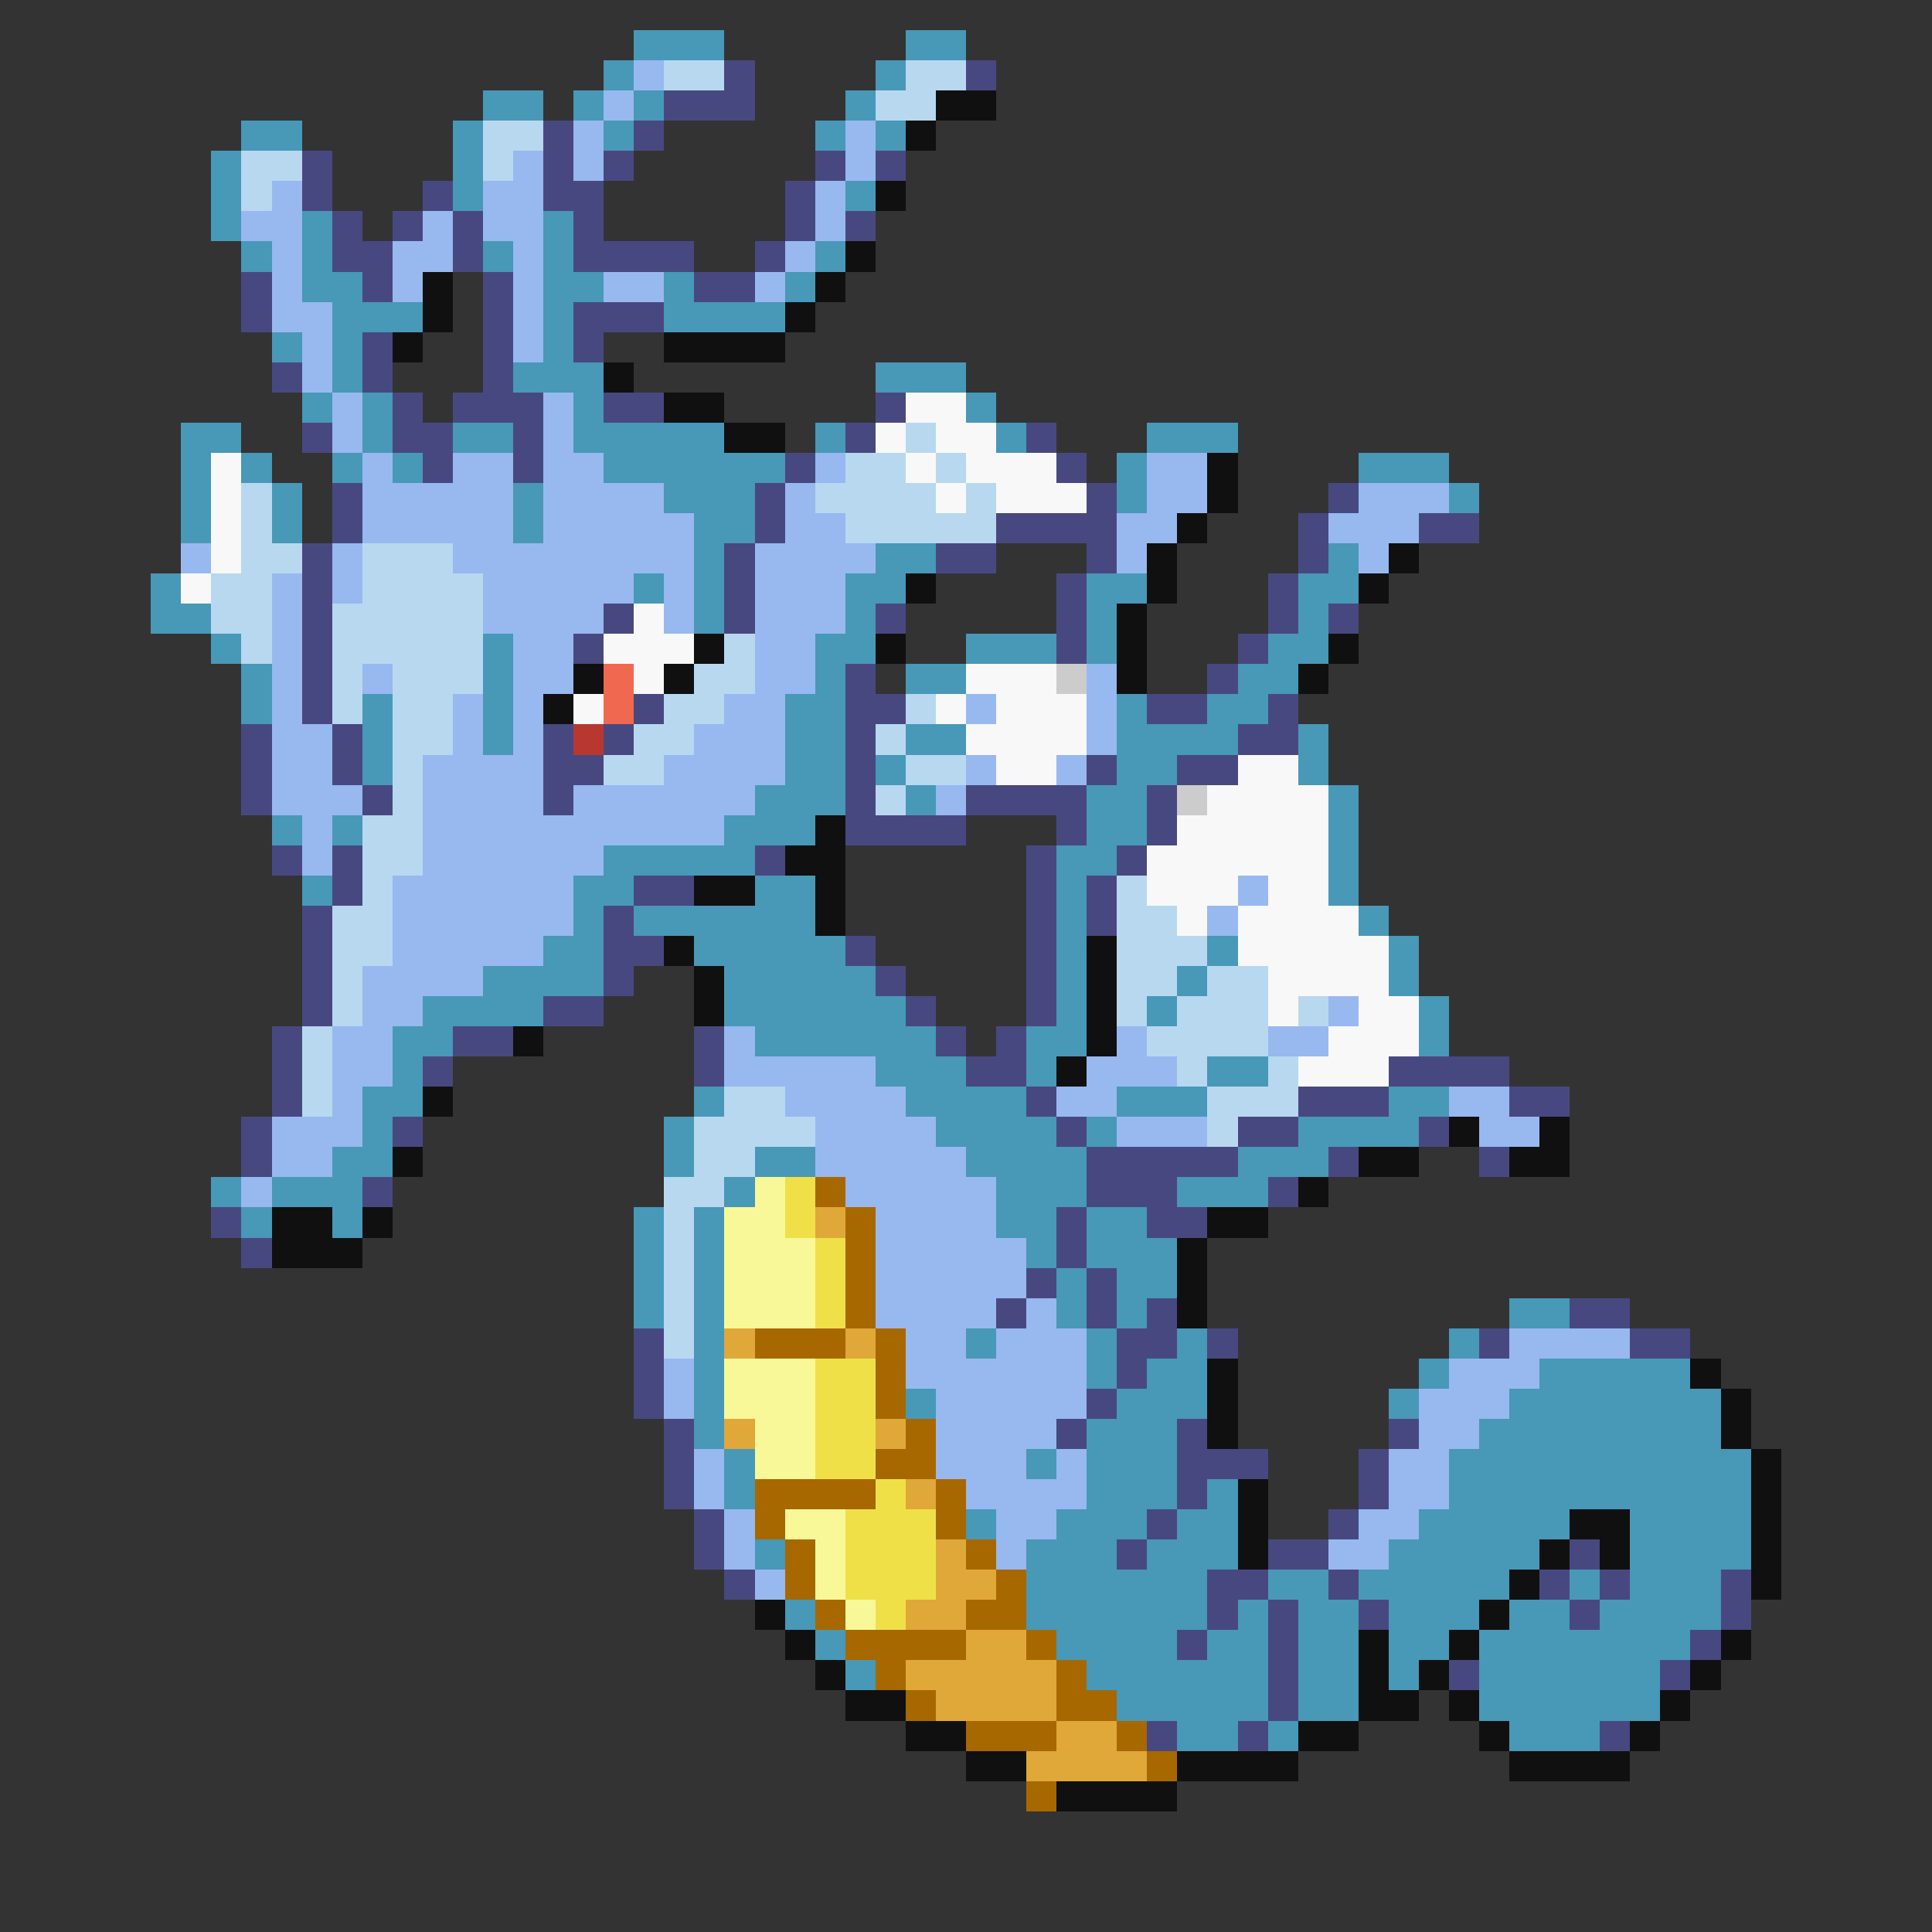 <svg xmlns="http://www.w3.org/2000/svg" viewBox="0 -0.5 64 64" shape-rendering="crispEdges">
<rect x="0" y="-0.5" width="64" height="64" fill="#333333" stroke="none"/>
<path stroke="#4898b8" d="M21 1h3M30 1h2M20 2h1M29 2h1M16 3h2M19 3h1M21 3h1M28 3h1M8 4h2M15 4h1M20 4h1M27 4h1M29 4h1M7 5h1M15 5h1M7 6h1M15 6h1M28 6h1M7 7h1M10 7h1M18 7h1M8 8h1M10 8h1M16 8h1M18 8h1M27 8h1M10 9h2M18 9h2M22 9h1M26 9h1M11 10h3M18 10h1M22 10h4M9 11h1M11 11h1M18 11h1M11 12h1M17 12h3M29 12h3M10 13h1M12 13h1M19 13h1M32 13h1M6 14h2M12 14h1M15 14h2M19 14h5M27 14h1M33 14h1M38 14h3M6 15h1M8 15h1M11 15h1M13 15h1M20 15h6M37 15h1M45 15h3M6 16h1M9 16h1M17 16h1M22 16h3M37 16h1M48 16h1M6 17h1M9 17h1M17 17h1M23 17h2M23 18h1M29 18h2M44 18h1M5 19h1M21 19h1M23 19h1M28 19h2M36 19h2M43 19h2M5 20h2M23 20h1M28 20h1M36 20h1M43 20h1M7 21h1M16 21h1M27 21h2M32 21h3M36 21h1M42 21h2M8 22h1M16 22h1M27 22h1M30 22h2M41 22h2M8 23h1M12 23h1M16 23h1M26 23h2M37 23h1M40 23h2M12 24h1M16 24h1M26 24h2M30 24h2M37 24h4M43 24h1M12 25h1M26 25h2M29 25h1M37 25h2M43 25h1M25 26h3M30 26h1M36 26h2M44 26h1M9 27h1M11 27h1M24 27h3M36 27h2M44 27h1M20 28h5M35 28h2M44 28h1M10 29h1M19 29h2M25 29h2M35 29h1M44 29h1M19 30h1M21 30h6M35 30h1M45 30h1M18 31h2M23 31h5M35 31h1M40 31h1M46 31h1M16 32h4M24 32h5M35 32h1M39 32h1M46 32h1M14 33h4M24 33h6M35 33h1M38 33h1M47 33h1M13 34h2M25 34h6M34 34h2M47 34h1M13 35h1M29 35h3M34 35h1M40 35h2M12 36h2M23 36h1M30 36h4M37 36h3M46 36h2M12 37h1M22 37h1M31 37h4M36 37h1M43 37h4M11 38h2M22 38h1M25 38h2M32 38h4M41 38h3M7 39h1M9 39h3M24 39h1M33 39h3M39 39h3M8 40h1M11 40h1M21 40h1M23 40h1M33 40h2M36 40h2M21 41h1M23 41h1M34 41h1M36 41h3M21 42h1M23 42h1M35 42h1M37 42h2M21 43h1M23 43h1M35 43h1M37 43h1M50 43h2M23 44h1M32 44h1M36 44h1M39 44h1M48 44h1M23 45h1M36 45h1M38 45h2M47 45h1M51 45h5M23 46h1M30 46h1M37 46h3M46 46h1M50 46h7M23 47h1M36 47h3M49 47h8M24 48h1M34 48h1M36 48h3M48 48h10M24 49h1M36 49h3M40 49h1M48 49h10M32 50h1M35 50h3M39 50h2M47 50h5M54 50h4M25 51h1M34 51h3M38 51h3M46 51h5M54 51h4M34 52h6M42 52h2M45 52h5M52 52h1M54 52h3M26 53h1M34 53h6M41 53h1M43 53h2M46 53h3M50 53h2M53 53h4M27 54h1M35 54h4M40 54h2M43 54h2M46 54h2M49 54h7M28 55h1M36 55h6M43 55h2M46 55h1M49 55h6M37 56h5M43 56h2M49 56h6M39 57h2M42 57h1M50 57h3" />
<path stroke="#98b8f0" d="M21 2h1M20 3h1M19 4h1M28 4h1M17 5h1M19 5h1M28 5h1M9 6h1M16 6h2M27 6h1M8 7h2M14 7h1M16 7h2M27 7h1M9 8h1M13 8h2M17 8h1M26 8h1M9 9h1M13 9h1M17 9h1M20 9h2M25 9h1M9 10h2M17 10h1M10 11h1M17 11h1M10 12h1M11 13h1M18 13h1M11 14h1M18 14h1M12 15h1M15 15h2M18 15h2M27 15h1M38 15h2M12 16h5M18 16h4M26 16h1M38 16h2M45 16h3M12 17h5M18 17h5M26 17h2M37 17h2M44 17h3M6 18h1M11 18h1M15 18h8M25 18h4M37 18h1M45 18h1M9 19h1M11 19h1M16 19h5M22 19h1M25 19h3M9 20h1M16 20h4M22 20h1M25 20h3M9 21h1M17 21h2M25 21h2M9 22h1M12 22h1M17 22h2M25 22h2M36 22h1M9 23h1M15 23h1M17 23h1M24 23h2M32 23h1M36 23h1M9 24h2M15 24h1M17 24h1M23 24h3M36 24h1M9 25h2M14 25h4M22 25h4M32 25h1M35 25h1M9 26h3M14 26h4M19 26h6M31 26h1M10 27h1M14 27h10M10 28h1M14 28h6M13 29h6M41 29h1M13 30h6M40 30h1M13 31h5M12 32h4M12 33h2M44 33h1M11 34h2M24 34h1M37 34h1M42 34h2M11 35h2M24 35h5M36 35h3M11 36h1M26 36h4M35 36h2M48 36h2M9 37h3M27 37h4M37 37h3M49 37h2M9 38h2M27 38h5M8 39h1M28 39h5M29 40h4M29 41h5M29 42h5M29 43h4M34 43h1M30 44h2M33 44h3M50 44h4M22 45h1M30 45h6M48 45h3M22 46h1M31 46h5M47 46h3M31 47h4M47 47h2M23 48h1M31 48h3M35 48h1M46 48h2M23 49h1M32 49h4M46 49h2M24 50h1M33 50h2M45 50h2M24 51h1M33 51h1M44 51h2M25 52h1" />
<path stroke="#b8d8f0" d="M22 2h2M30 2h2M29 3h2M16 4h2M8 5h2M16 5h1M8 6h1M30 14h1M28 15h2M31 15h1M8 16h1M27 16h4M32 16h1M8 17h1M28 17h5M8 18h2M12 18h3M7 19h2M12 19h4M7 20h2M11 20h5M8 21h1M11 21h5M24 21h1M11 22h1M13 22h3M23 22h2M11 23h1M13 23h2M22 23h2M30 23h1M13 24h2M21 24h2M29 24h1M13 25h1M20 25h2M30 25h2M13 26h1M29 26h1M12 27h2M12 28h2M12 29h1M37 29h1M11 30h2M37 30h2M11 31h2M37 31h3M11 32h1M37 32h2M40 32h2M11 33h1M37 33h1M39 33h3M43 33h1M10 34h1M38 34h4M10 35h1M39 35h1M42 35h1M10 36h1M24 36h2M40 36h3M23 37h4M40 37h1M23 38h2M22 39h2M22 40h1M22 41h1M22 42h1M22 43h1M22 44h1" />
<path stroke="#484880" d="M24 2h1M32 2h1M22 3h3M18 4h1M21 4h1M10 5h1M18 5h1M20 5h1M27 5h1M29 5h1M10 6h1M14 6h1M18 6h2M26 6h1M11 7h1M13 7h1M15 7h1M19 7h1M26 7h1M28 7h1M11 8h2M15 8h1M19 8h4M25 8h1M8 9h1M12 9h1M16 9h1M23 9h2M8 10h1M16 10h1M19 10h3M12 11h1M16 11h1M19 11h1M9 12h1M12 12h1M16 12h1M13 13h1M15 13h3M20 13h2M29 13h1M10 14h1M13 14h2M17 14h1M28 14h1M34 14h1M14 15h1M17 15h1M26 15h1M35 15h1M11 16h1M25 16h1M36 16h1M44 16h1M11 17h1M25 17h1M33 17h4M43 17h1M47 17h2M10 18h1M24 18h1M31 18h2M36 18h1M43 18h1M10 19h1M24 19h1M35 19h1M42 19h1M10 20h1M20 20h1M24 20h1M29 20h1M35 20h1M42 20h1M44 20h1M10 21h1M19 21h1M35 21h1M41 21h1M10 22h1M28 22h1M40 22h1M10 23h1M21 23h1M28 23h2M38 23h2M42 23h1M8 24h1M11 24h1M18 24h1M20 24h1M28 24h1M41 24h2M8 25h1M11 25h1M18 25h2M28 25h1M36 25h1M39 25h2M8 26h1M12 26h1M18 26h1M28 26h1M32 26h4M38 26h1M28 27h4M35 27h1M38 27h1M9 28h1M11 28h1M25 28h1M34 28h1M37 28h1M11 29h1M21 29h2M34 29h1M36 29h1M10 30h1M20 30h1M34 30h1M36 30h1M10 31h1M20 31h2M28 31h1M34 31h1M10 32h1M20 32h1M29 32h1M34 32h1M10 33h1M18 33h2M30 33h1M34 33h1M9 34h1M15 34h2M23 34h1M31 34h1M33 34h1M9 35h1M14 35h1M23 35h1M32 35h2M46 35h4M9 36h1M34 36h1M43 36h3M50 36h2M8 37h1M13 37h1M35 37h1M41 37h2M47 37h1M8 38h1M36 38h5M44 38h1M49 38h1M12 39h1M36 39h3M42 39h1M7 40h1M35 40h1M38 40h2M8 41h1M35 41h1M34 42h1M36 42h1M33 43h1M36 43h1M38 43h1M52 43h2M21 44h1M37 44h2M40 44h1M49 44h1M54 44h2M21 45h1M37 45h1M21 46h1M36 46h1M22 47h1M35 47h1M39 47h1M46 47h1M22 48h1M39 48h3M45 48h1M22 49h1M39 49h1M45 49h1M23 50h1M38 50h1M44 50h1M23 51h1M37 51h1M42 51h2M52 51h1M24 52h1M40 52h2M44 52h1M51 52h1M53 52h1M57 52h1M40 53h1M42 53h1M45 53h1M52 53h1M57 53h1M39 54h1M42 54h1M56 54h1M42 55h1M48 55h1M55 55h1M42 56h1M38 57h1M41 57h1M53 57h1" />
<path stroke="#101010" d="M31 3h2M30 4h1M29 6h1M28 8h1M14 9h1M27 9h1M14 10h1M26 10h1M13 11h1M22 11h4M20 12h1M22 13h2M24 14h2M40 15h1M40 16h1M39 17h1M38 18h1M46 18h1M30 19h1M38 19h1M45 19h1M37 20h1M23 21h1M29 21h1M37 21h1M44 21h1M19 22h1M22 22h1M37 22h1M43 22h1M18 23h1M27 27h1M26 28h2M23 29h2M27 29h1M27 30h1M22 31h1M36 31h1M23 32h1M36 32h1M23 33h1M36 33h1M17 34h1M36 34h1M35 35h1M14 36h1M48 37h1M51 37h1M13 38h1M45 38h2M50 38h2M43 39h1M9 40h2M12 40h1M40 40h2M9 41h3M39 41h1M39 42h1M39 43h1M40 45h1M56 45h1M40 46h1M57 46h1M40 47h1M57 47h1M58 48h1M41 49h1M58 49h1M41 50h1M52 50h2M58 50h1M41 51h1M51 51h1M53 51h1M58 51h1M50 52h1M58 52h1M25 53h1M49 53h1M26 54h1M45 54h1M48 54h1M57 54h1M27 55h1M45 55h1M47 55h1M56 55h1M28 56h2M45 56h2M48 56h1M55 56h1M30 57h2M43 57h2M49 57h1M54 57h1M32 58h2M39 58h4M50 58h4M35 59h4" />
<path stroke="#f8f8f8" d="M30 13h2M29 14h1M31 14h2M7 15h1M30 15h1M32 15h3M7 16h1M31 16h1M33 16h3M7 17h1M7 18h1M6 19h1M21 20h1M20 21h3M21 22h1M32 22h3M19 23h1M31 23h1M33 23h3M32 24h4M33 25h2M41 25h2M40 26h4M39 27h5M38 28h6M38 29h3M42 29h2M39 30h1M41 30h4M41 31h5M42 32h4M42 33h1M45 33h2M44 34h3M43 35h3" />
<path stroke="#f06850" d="M20 22h1M20 23h1" />
<path stroke="#cccccc" d="M35 22h1M39 26h1" />
<path stroke="#b83830" d="M19 24h1" />
<path stroke="#f8f898" d="M25 39h1M24 40h2M24 41h3M24 42h3M24 43h3M24 45h3M24 46h3M25 47h2M25 48h2M26 50h2M27 51h1M27 52h1M28 53h1" />
<path stroke="#f0e048" d="M26 39h1M26 40h1M27 41h1M27 42h1M27 43h1M27 45h2M27 46h2M27 47h2M27 48h2M29 49h1M28 50h3M28 51h3M28 52h3M29 53h1" />
<path stroke="#a86800" d="M27 39h1M28 40h1M28 41h1M28 42h1M28 43h1M25 44h3M29 44h1M29 45h1M29 46h1M30 47h1M29 48h2M25 49h4M31 49h1M25 50h1M31 50h1M26 51h1M32 51h1M26 52h1M33 52h1M27 53h1M32 53h2M28 54h4M34 54h1M29 55h1M35 55h1M30 56h1M35 56h2M32 57h3M37 57h1M38 58h1M34 59h1" />
<path stroke="#e0a838" d="M27 40h1M24 44h1M28 44h1M24 47h1M29 47h1M30 49h1M31 51h1M31 52h2M30 53h2M32 54h2M30 55h5M31 56h4M35 57h2M34 58h4" />
</svg>